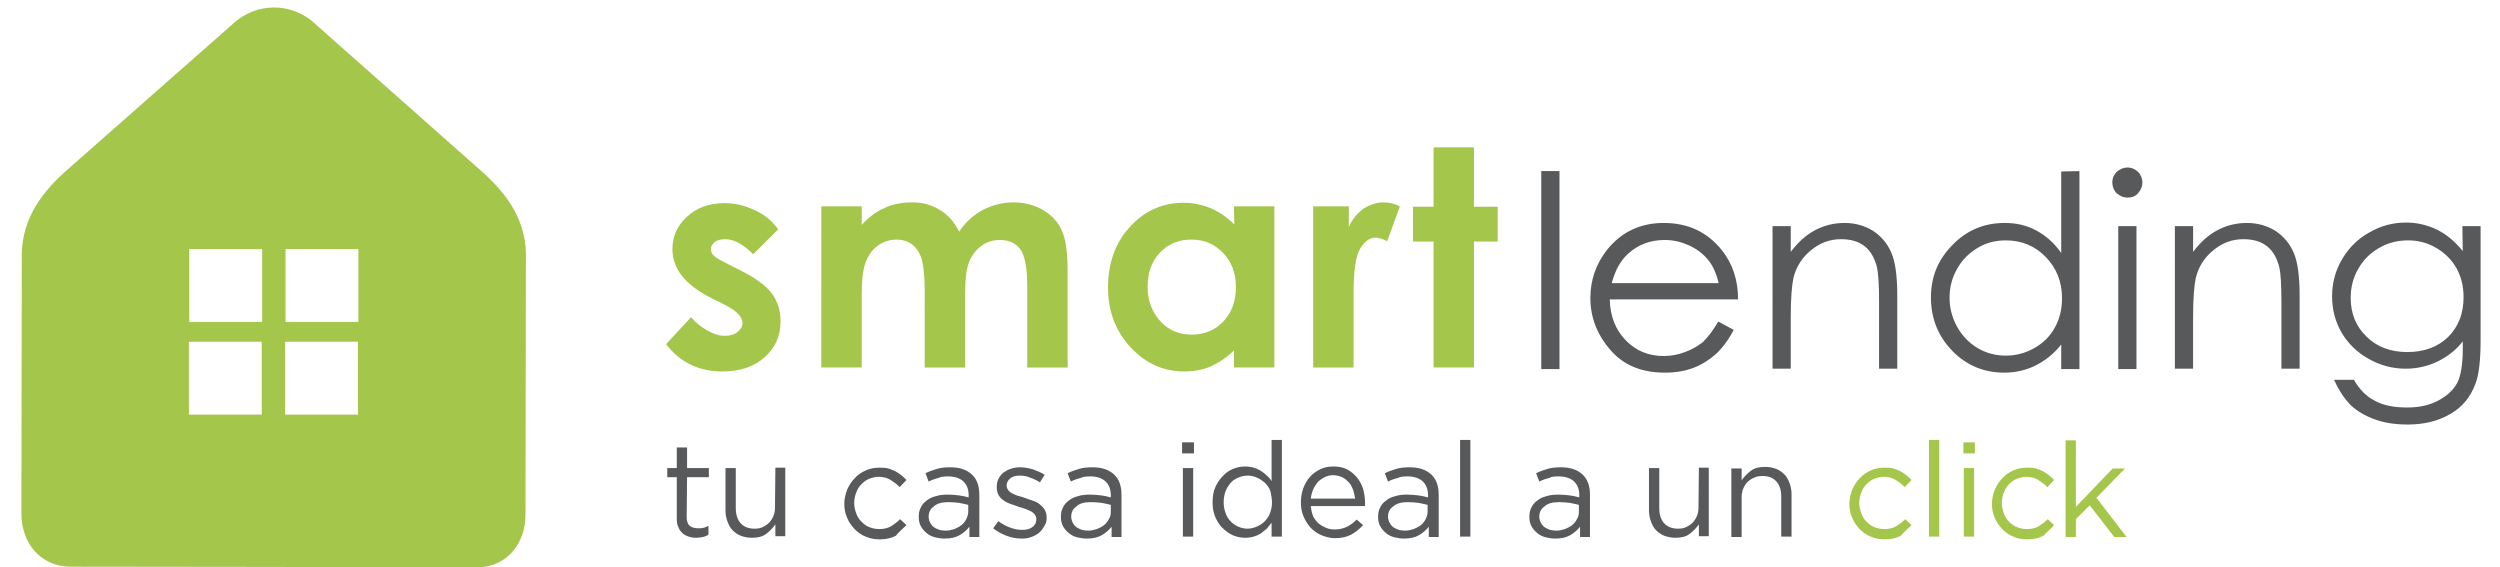 <?xml version="1.0" encoding="utf-8"?>
<!-- Generator: Adobe Illustrator 22.1.0, SVG Export Plug-In . SVG Version: 6.00 Build 0)  -->
<svg version="1.1" id="Capa_1" xmlns="http://www.w3.org/2000/svg" xmlns:xlink="http://www.w3.org/1999/xlink" x="0px" y="0px"
	 viewBox="0 0 631.3 143.3" style="enable-background:new 0 0 631.3 143.3;" xml:space="preserve">
<style type="text/css">
	.st0{fill:#A3C64B;}
	.st1{fill:#58595B;}
</style>
<g id="B_x5F_04">
	<g>
		<path class="st0" d="M80,6.4l41.9,37.1c6.9,6.2,11.3,13,10.9,22.4l-0.1,64c0,7.5-4.8,13.4-12.5,13.4c-34.1-0.1-68.2-0.2-102.3-0.2
			c-7.7,0-12.5-6-12.5-13.4l0.1-64c-0.3-9.4,4.1-16.2,11-22.4l42-37C64.6,0.4,73.9,0.4,80,6.4L80,6.4z M66.2,62.9H47.8v18.4h18.4
			V62.9L66.2,62.9z M66.1,86.3H47.7v18.4h18.4V86.3L66.1,86.3z M72.1,62.9v18.4h18.4V62.9H72.1L72.1,62.9z M72,86.3v18.4h18.4V86.3
			H72z"/>
	</g>
	<g>
		<g>
			<path class="st0" d="M196.5,57.9l-6.3,6.3c-2.5-2.5-4.9-3.8-7-3.8c-1.1,0-2,0.2-2.7,0.7c-0.6,0.5-1,1.1-1,1.8
				c0,0.5,0.2,1,0.6,1.5s1.4,1.1,3,1.9l3.7,1.9c3.9,1.9,6.6,3.9,8.1,5.9s2.2,4.4,2.2,7.1c0,3.6-1.3,6.6-4,9s-6.2,3.6-10.7,3.6
				c-5.9,0-10.7-2.3-14.2-6.9l6.3-6.8c1.2,1.4,2.6,2.5,4.2,3.4s3,1.3,4.3,1.3s2.4-0.3,3.3-1c0.8-0.7,1.2-1.4,1.2-2.2
				c0-1.6-1.5-3.1-4.4-4.6l-3.4-1.7c-6.6-3.3-9.9-7.4-9.9-12.4c0-3.2,1.2-5.9,3.7-8.2s5.6-3.4,9.5-3.4c2.6,0,5.1,0.6,7.4,1.7
				C193,54.1,194.9,55.7,196.5,57.9L196.5,57.9z M207.4,52.1h10.2v4.7c1.7-1.9,3.7-3.4,5.8-4.3c2.1-1,4.5-1.4,7-1.4s4.8,0.6,6.9,1.9
				c2.1,1.2,3.7,3.1,4.9,5.5c1.6-2.4,3.6-4.2,6-5.5c2.4-1.2,4.9-1.9,7.7-1.9c2.9,0,5.4,0.7,7.6,2s3.8,3.1,4.7,5.3
				c1,2.2,1.4,5.7,1.4,10.6v23.8h-10.2V72.3c0-4.6-0.6-7.7-1.7-9.3c-1.2-1.6-2.9-2.4-5.2-2.4c-1.8,0-3.4,0.5-4.7,1.5
				c-1.4,1-2.4,2.4-3.1,4.1c-0.7,1.7-1,4.6-1,8.4v18.2h-10.2V73.2c0-3.6-0.3-6.2-0.8-7.9c-0.5-1.6-1.4-2.8-2.4-3.6
				c-1.1-0.8-2.4-1.2-3.9-1.2c-1.7,0-3.3,0.5-4.7,1.5c-1.4,1-2.4,2.4-3.1,4.2s-1,4.7-1,8.6v18h-10.2V52.1L207.4,52.1z M311.6,52.1
				h10.2v40.7h-10.2v-4.3c-2,1.9-4,3.2-6,4.1c-2,0.8-4.2,1.2-6.5,1.2c-5.3,0-9.8-2-13.6-6.1c-3.8-4.1-5.7-9.1-5.7-15.1
				c0-6.3,1.9-11.4,5.6-15.4s8.2-6,13.5-6c2.4,0,4.7,0.5,6.9,1.4c2.1,0.9,4.1,2.3,5.9,4.1L311.6,52.1L311.6,52.1z M300.8,60.5
				c-3.2,0-5.8,1.1-7.9,3.3s-3.1,5.1-3.1,8.6s1.1,6.4,3.2,8.7s4.7,3.4,7.9,3.4c3.2,0,5.9-1.1,8-3.3s3.2-5.1,3.2-8.7
				c0-3.5-1.1-6.4-3.2-8.6C306.7,61.6,304.1,60.5,300.8,60.5L300.8,60.5z M331.8,52.1h8.8v5.2c0.9-2,2.2-3.5,3.7-4.6
				c1.6-1,3.3-1.6,5.1-1.6c1.3,0,2.7,0.3,4.1,1l-3.2,8.8c-1.2-0.6-2.2-0.9-2.9-0.9c-1.6,0-2.9,1-4,2.9s-1.6,5.7-1.6,11.4v2v16.5
				h-10.2V52.1H331.8z M362,37.2h10.2v15h6V61h-6v31.8H362V61h-5.2v-8.8h5.2V37.2z"/>
			<path class="st1" d="M389.2,43.2h4.6v50h-4.6V43.2L389.2,43.2z M433.9,81.2l3.9,2.1c-1.3,2.5-2.8,4.5-4.5,6.1
				c-1.7,1.5-3.6,2.7-5.7,3.5c-2.1,0.8-4.5,1.2-7.2,1.2c-5.9,0-10.5-1.9-13.8-5.8c-3.3-3.8-5-8.2-5-13c0-4.6,1.4-8.6,4.2-12.2
				c3.6-4.5,8.4-6.8,14.3-6.8c6.2,0,11.1,2.3,14.8,7c2.6,3.3,4,7.4,4,12.3h-32.4c0.1,4.2,1.4,7.6,4,10.3s5.8,4,9.6,4
				c1.8,0,3.6-0.3,5.4-1c1.7-0.6,3.2-1.5,4.5-2.5C431.2,85.2,432.5,83.6,433.9,81.2L433.9,81.2z M434,71.5c-0.6-2.5-1.5-4.5-2.7-5.9
				c-1.2-1.5-2.8-2.7-4.7-3.6c-2-0.9-4-1.4-6.2-1.4c-3.6,0-6.6,1.1-9.2,3.4c-1.9,1.7-3.3,4.1-4.2,7.5H434L434,71.5z M447.6,57.1h4.6
				v6.5c1.9-2.5,3.9-4.3,6.2-5.5s4.7-1.8,7.4-1.8s5.1,0.7,7.2,2c2.1,1.4,3.6,3.2,4.6,5.5s1.5,5.9,1.5,10.8v18.5h-4.6V75.9
				c0-4.1-0.2-6.9-0.5-8.3c-0.6-2.4-1.6-4.2-3.1-5.4s-3.5-1.8-6-1.8c-2.8,0-5.3,0.9-7.6,2.8c-2.2,1.8-3.7,4.1-4.4,6.9
				c-0.4,1.8-0.7,5.1-0.7,9.8v13.2h-4.6L447.6,57.1L447.6,57.1z M525.1,43.2v50h-4.6V87c-1.9,2.4-4.1,4.1-6.5,5.3
				c-2.4,1.2-5.1,1.8-7.9,1.8c-5.1,0-9.5-1.8-13.1-5.5s-5.4-8.2-5.4-13.5c0-5.2,1.8-9.6,5.5-13.3c3.6-3.7,8-5.5,13.1-5.5
				c3,0,5.6,0.6,8,1.9c2.4,1.3,4.5,3.1,6.3,5.7V43.3L525.1,43.2L525.1,43.2z M506.5,60.7c-2.6,0-5,0.6-7.1,1.9
				c-2.2,1.3-3.9,3-5.2,5.3s-1.9,4.7-1.9,7.3c0,2.5,0.6,4.9,1.9,7.3c1.3,2.3,3,4.1,5.2,5.4c2.2,1.3,4.6,1.9,7.1,1.9s4.9-0.6,7.2-1.9
				c2.3-1.3,4-3,5.2-5.2s1.8-4.6,1.8-7.4c0-4.2-1.4-7.6-4.1-10.4C513.9,62.1,510.5,60.7,506.5,60.7L506.5,60.7z M537.2,42.3
				c1.1,0,1.9,0.4,2.7,1.1c0.7,0.7,1.1,1.7,1.1,2.7s-0.4,1.9-1.1,2.7c-0.7,0.8-1.6,1.1-2.7,1.1c-1,0-1.9-0.4-2.7-1.1
				c-0.7-0.7-1.1-1.7-1.1-2.7c0-1.1,0.4-2,1.1-2.7C535.3,42.7,536.2,42.3,537.2,42.3L537.2,42.3z M534.9,57.1h4.6v36.1h-4.6V57.1
				L534.9,57.1z M549.2,57.1h4.6v6.5c1.9-2.5,3.9-4.3,6.2-5.5s4.7-1.8,7.4-1.8s5.1,0.7,7.2,2c2.1,1.4,3.6,3.2,4.6,5.5
				s1.5,5.9,1.5,10.8v18.5h-4.6V75.9c0-4.1-0.2-6.9-0.5-8.3c-0.6-2.4-1.6-4.2-3.1-5.4s-3.5-1.8-6-1.8c-2.8,0-5.3,0.9-7.6,2.8
				c-2.2,1.8-3.7,4.1-4.4,6.9c-0.4,1.8-0.7,5.1-0.7,9.8v13.2h-4.6L549.2,57.1L549.2,57.1z M621.8,57.1h4.6v28.7
				c0,5.1-0.4,8.8-1.3,11.1c-1.2,3.3-3.3,5.9-6.3,7.6c-3,1.8-6.6,2.7-10.8,2.7c-3.1,0-5.9-0.4-8.3-1.3c-2.5-0.9-4.5-2.1-6-3.5
				c-1.5-1.5-3-3.6-4.3-6.5h5c1.4,2.4,3.1,4.2,5.3,5.3c2.2,1.2,4.9,1.7,8.1,1.7c3.2,0,5.8-0.6,8-1.8s3.7-2.6,4.7-4.4
				c0.9-1.8,1.4-4.6,1.4-8.6v-1.9c-1.7,2.2-3.9,3.9-6.4,5.1c-2.5,1.2-5.2,1.8-8,1.8c-3.3,0-6.4-0.8-9.4-2.5
				c-2.9-1.6-5.2-3.9-6.8-6.6c-1.6-2.8-2.4-5.8-2.4-9.2c0-3.3,0.8-6.4,2.5-9.3c1.7-2.9,4-5.2,6.9-6.8c2.9-1.7,6-2.5,9.3-2.5
				c2.7,0,5.2,0.6,7.6,1.7c2.3,1.1,4.6,2.9,6.7,5.5L621.8,57.1L621.8,57.1z M608.1,60.7c-2.6,0-5.1,0.6-7.3,1.9
				c-2.3,1.3-4,3-5.3,5.3c-1.3,2.2-1.9,4.7-1.9,7.3c0,4,1.3,7.2,4,9.8c2.6,2.6,6.1,3.9,10.3,3.9c4.3,0,7.7-1.3,10.3-3.8
				c2.6-2.6,3.9-5.9,3.9-10.1c0-2.7-0.6-5.1-1.8-7.3c-1.2-2.1-2.9-3.8-5.1-5.1C613,61.3,610.6,60.7,608.1,60.7z"/>
		</g>
		<g>
			<path class="st1" d="M173.5,120.5h5.5v-2.3h-5.5V113h-2.6v5.2h-2.4v2.3h2.4v10.4c0,0.9,0.1,1.6,0.4,2.2c0.2,0.6,0.6,1.1,1,1.5
				s1,0.7,1.6,0.9s1.2,0.3,1.9,0.3c0.6,0,1.2-0.1,1.7-0.2c0.5-0.1,1-0.3,1.4-0.6v-2.2c-0.4,0.2-0.9,0.4-1.3,0.5s-0.8,0.1-1.3,0.1
				c-0.9,0-1.6-0.2-2.1-0.6c-0.5-0.4-0.8-1.2-0.8-2.2L173.5,120.5L173.5,120.5z M195.7,128.1c0,0.8-0.1,1.5-0.4,2.2
				s-0.6,1.2-1.1,1.7s-1,0.8-1.6,1.1s-1.3,0.4-2.1,0.4c-1.5,0-2.7-0.5-3.5-1.4s-1.2-2.2-1.2-3.8v-10.1h-2.6v10.7c0,1,0.2,2,0.5,2.8
				s0.7,1.6,1.3,2.2c0.6,0.6,1.3,1.1,2.1,1.4c0.8,0.3,1.7,0.5,2.8,0.5c1.5,0,2.7-0.3,3.6-1s1.7-1.5,2.3-2.4v3h2.5v-17.3h-2.5
				L195.7,128.1L195.7,128.1z M228.9,132.6l-1.6-1.5c-0.7,0.7-1.5,1.3-2.3,1.8c-0.9,0.5-1.8,0.7-3,0.7c-0.9,0-1.8-0.2-2.5-0.5
				c-0.8-0.3-1.4-0.8-2-1.4c-0.6-0.6-1-1.3-1.3-2.1s-0.5-1.7-0.5-2.6c0-0.9,0.2-1.8,0.5-2.6s0.7-1.5,1.3-2.1c0.6-0.6,1.2-1.1,2-1.4
				c0.8-0.3,1.6-0.5,2.4-0.5c1.2,0,2.2,0.3,3,0.8s1.6,1.1,2.3,1.8l1.7-1.8c-0.4-0.4-0.8-0.8-1.3-1.2s-1-0.7-1.5-1
				c-0.6-0.3-1.2-0.5-1.8-0.7c-0.7-0.2-1.4-0.2-2.2-0.2c-1.3,0-2.4,0.2-3.5,0.7s-2,1.1-2.8,2c-0.8,0.8-1.4,1.8-1.9,2.9
				c-0.4,1.1-0.7,2.3-0.7,3.5s0.2,2.4,0.7,3.5c0.4,1.1,1.1,2,1.9,2.9c0.8,0.8,1.7,1.5,2.8,1.9c1.1,0.5,2.3,0.7,3.5,0.7
				c1.6,0,3-0.3,4.1-0.9C227,134.3,228,133.5,228.9,132.6L228.9,132.6z M239.4,120.3c1.6,0,2.9,0.4,3.8,1.2s1.4,2,1.4,3.5v0.6
				c-0.8-0.2-1.6-0.4-2.4-0.5s-1.8-0.2-2.9-0.2s-2.1,0.1-3,0.4c-0.9,0.2-1.7,0.6-2.3,1.1c-0.7,0.5-1.2,1.1-1.5,1.8
				c-0.4,0.7-0.5,1.5-0.5,2.4s0.2,1.7,0.6,2.4s0.9,1.2,1.5,1.7s1.3,0.8,2.1,1c0.8,0.2,1.6,0.3,2.4,0.3c1.5,0,2.8-0.3,3.8-0.9
				c1-0.6,1.8-1.3,2.4-2.1v2.6h2.5V125c0-2.3-0.6-4-1.9-5.2s-3.1-1.8-5.4-1.8c-1.3,0-2.4,0.1-3.4,0.4c-1,0.3-1.9,0.6-2.9,1.1
				l0.8,2.1c0.8-0.4,1.6-0.7,2.5-0.9C237.4,120.4,238.4,120.3,239.4,120.3L239.4,120.3z M239.5,126.8c1.1,0,2,0.1,2.8,0.2
				c0.8,0.2,1.6,0.3,2.2,0.5v1.7c0,0.7-0.2,1.3-0.5,1.9c-0.3,0.6-0.7,1.1-1.2,1.5s-1.1,0.7-1.8,1c-0.7,0.2-1.4,0.4-2.2,0.4
				c-0.6,0-1.1-0.1-1.6-0.2c-0.5-0.2-1-0.4-1.4-0.7s-0.7-0.7-0.9-1.1c-0.2-0.4-0.4-0.9-0.4-1.5c0-1.1,0.4-2,1.3-2.6
				C236.6,127.1,237.9,126.8,239.5,126.8L239.5,126.8z M264.3,130.7L264.3,130.7c0-0.8-0.2-1.5-0.5-2s-0.8-1-1.3-1.4
				s-1.1-0.7-1.8-0.9c-0.7-0.2-1.3-0.5-2-0.7c-0.6-0.2-1.1-0.4-1.7-0.5c-0.5-0.2-1-0.4-1.4-0.6c-0.4-0.2-0.7-0.5-1-0.8
				c-0.2-0.3-0.4-0.7-0.4-1.1v-0.1c0-0.7,0.3-1.3,0.9-1.8s1.4-0.7,2.4-0.7c0.8,0,1.7,0.1,2.6,0.5c0.9,0.3,1.7,0.7,2.5,1.2l1.2-1.9
				c-0.9-0.6-1.9-1-3-1.4c-1.1-0.3-2.2-0.5-3.2-0.5c-0.8,0-1.6,0.1-2.4,0.4c-0.7,0.2-1.3,0.6-1.9,1c-0.5,0.4-0.9,1-1.2,1.6
				c-0.3,0.6-0.4,1.3-0.4,2v0.1c0,0.8,0.2,1.5,0.5,2s0.8,1,1.3,1.3c0.5,0.4,1.2,0.7,1.8,0.9c0.7,0.2,1.4,0.5,2,0.7s1.1,0.3,1.6,0.5
				s1,0.4,1.4,0.6c0.4,0.2,0.7,0.5,1,0.8c0.2,0.3,0.4,0.7,0.4,1.1v0.1c0,0.8-0.3,1.5-1,2s-1.5,0.7-2.6,0.7c-1,0-2-0.2-3.1-0.6
				c-1-0.4-2-0.9-2.9-1.6l-1.3,1.8c1,0.8,2.1,1.4,3.4,1.9s2.5,0.7,3.8,0.7c0.9,0,1.7-0.1,2.4-0.4c0.7-0.2,1.4-0.6,1.9-1s1-1,1.3-1.6
				C264.2,132.2,264.3,131.5,264.3,130.7L264.3,130.7z M275.3,120.3c1.6,0,2.9,0.4,3.8,1.2s1.4,2,1.4,3.5v0.6
				c-0.8-0.2-1.6-0.4-2.4-0.5s-1.8-0.2-2.9-0.2s-2.1,0.1-3,0.4c-0.9,0.2-1.7,0.6-2.3,1.1c-0.7,0.5-1.2,1.1-1.5,1.8
				c-0.4,0.7-0.5,1.5-0.5,2.4s0.2,1.7,0.6,2.4s0.9,1.2,1.5,1.7s1.3,0.8,2.1,1c0.8,0.2,1.6,0.3,2.4,0.3c1.5,0,2.8-0.3,3.8-0.9
				c1-0.6,1.8-1.3,2.4-2.1v2.6h2.5V125c0-2.3-0.6-4-1.9-5.2s-3.1-1.8-5.4-1.8c-1.3,0-2.4,0.1-3.4,0.4c-1,0.3-1.9,0.6-2.9,1.1
				l0.8,2.1c0.8-0.4,1.6-0.7,2.5-0.9C273.4,120.4,274.3,120.3,275.3,120.3L275.3,120.3z M275.5,126.8c1.1,0,2,0.1,2.8,0.2
				c0.8,0.2,1.6,0.3,2.2,0.5v1.7c0,0.7-0.1,1.3-0.5,1.9c-0.3,0.6-0.7,1.1-1.2,1.5s-1.1,0.7-1.8,1c-0.7,0.2-1.4,0.4-2.2,0.4
				c-0.6,0-1.1-0.1-1.6-0.2c-0.5-0.2-1-0.4-1.4-0.7s-0.7-0.7-0.9-1.1c-0.2-0.4-0.4-0.9-0.4-1.5c0-1.1,0.4-2,1.3-2.6
				C272.6,127.1,273.8,126.8,275.5,126.8L275.5,126.8z M301.5,114.5v-2.8h-3v2.8H301.5L301.5,114.5z M301.3,135.5v-17.3h-2.6v17.3
				H301.3L301.3,135.5z M323.7,135.5v-24.4h-2.6v10.4c-0.3-0.5-0.7-1-1.2-1.4c-0.4-0.4-0.9-0.8-1.5-1.2c-0.5-0.3-1.1-0.6-1.8-0.8
				c-0.7-0.2-1.4-0.3-2.2-0.3c-1,0-2.1,0.2-3,0.6c-1,0.4-1.9,1-2.6,1.8c-0.8,0.8-1.4,1.7-1.9,2.8s-0.7,2.4-0.7,3.8
				c0,1.4,0.2,2.7,0.7,3.8s1.1,2.1,1.9,2.8c0.8,0.8,1.7,1.4,2.6,1.8c1,0.4,2,0.6,3,0.6c0.8,0,1.5-0.1,2.2-0.3s1.3-0.5,1.8-0.8
				c0.5-0.4,1-0.8,1.5-1.2c0.4-0.5,0.8-1,1.2-1.5v3.5L323.7,135.5L323.7,135.5z M321.2,126.9c0,1-0.2,1.9-0.5,2.7s-0.8,1.5-1.4,2.1
				s-1.3,1-2,1.3s-1.5,0.5-2.3,0.5s-1.6-0.2-2.3-0.5c-0.7-0.3-1.4-0.8-1.9-1.3c-0.6-0.6-1-1.3-1.3-2.1s-0.5-1.7-0.5-2.8
				c0-1,0.2-2,0.5-2.8s0.8-1.5,1.3-2.1s1.2-1,1.9-1.3c0.7-0.3,1.5-0.5,2.4-0.5c0.8,0,1.6,0.2,2.3,0.5c0.7,0.3,1.4,0.8,2,1.3
				c0.6,0.6,1.1,1.3,1.4,2.1C321,125,321.2,125.9,321.2,126.9L321.2,126.9z M331,127.8h13.7c0-0.2,0-0.3,0-0.4c0-0.1,0-0.3,0-0.4
				c0-1.3-0.2-2.5-0.5-3.6c-0.4-1.1-0.9-2.1-1.6-2.9c-0.7-0.8-1.5-1.5-2.5-2s-2.1-0.7-3.4-0.7c-1.2,0-2.3,0.2-3.3,0.7
				s-1.9,1.1-2.6,1.9c-0.7,0.8-1.3,1.8-1.7,2.9c-0.4,1.1-0.6,2.3-0.6,3.5c0,1.3,0.2,2.6,0.7,3.7c0.5,1.1,1.1,2.1,1.9,2.9
				c0.8,0.8,1.7,1.4,2.7,1.8c1,0.4,2.2,0.7,3.3,0.7c1.6,0,3-0.3,4.1-0.9c1.1-0.6,2.1-1.4,3-2.4l-1.6-1.4c-0.7,0.7-1.5,1.3-2.4,1.8
				c-0.9,0.4-1.9,0.7-3.1,0.7c-0.8,0-1.5-0.1-2.2-0.4c-0.7-0.3-1.3-0.6-1.9-1.1s-1-1.1-1.4-1.8C331.3,129.6,331.1,128.8,331,127.8
				L331,127.8z M331,125.9c0.1-0.8,0.3-1.6,0.6-2.3c0.3-0.7,0.7-1.3,1.2-1.9c0.5-0.5,1.1-0.9,1.7-1.2s1.3-0.5,2.1-0.5
				c0.9,0,1.6,0.2,2.3,0.5c0.7,0.3,1.2,0.8,1.7,1.3s0.8,1.2,1.1,1.9c0.2,0.7,0.4,1.5,0.5,2.2H331L331,125.9z M355.4,120.3
				c1.6,0,2.9,0.4,3.8,1.2s1.4,2,1.4,3.5v0.6c-0.8-0.2-1.6-0.4-2.4-0.5s-1.8-0.2-2.9-0.2s-2.1,0.1-3,0.4c-0.9,0.2-1.7,0.6-2.3,1.1
				c-0.7,0.5-1.2,1.1-1.5,1.8c-0.4,0.7-0.5,1.5-0.5,2.4s0.2,1.7,0.6,2.4s0.9,1.2,1.5,1.7s1.3,0.8,2.1,1c0.8,0.2,1.6,0.3,2.4,0.3
				c1.5,0,2.8-0.3,3.8-0.9c1-0.6,1.8-1.3,2.4-2.1v2.6h2.5V125c0-2.3-0.6-4-1.9-5.2s-3.1-1.8-5.4-1.8c-1.3,0-2.4,0.1-3.4,0.4
				c-1,0.3-1.9,0.6-2.9,1.1l0.8,2.1c0.8-0.4,1.6-0.7,2.5-0.9C353.5,120.4,354.4,120.3,355.4,120.3L355.4,120.3z M355.5,126.8
				c1.1,0,2,0.1,2.8,0.2c0.8,0.2,1.6,0.3,2.2,0.5v1.7c0,0.7-0.2,1.3-0.5,1.9c-0.3,0.6-0.7,1.1-1.2,1.5s-1.1,0.7-1.8,1
				c-0.7,0.2-1.4,0.4-2.2,0.4c-0.6,0-1.1-0.1-1.6-0.2c-0.5-0.2-1-0.4-1.4-0.7s-0.7-0.7-0.9-1.1c-0.2-0.4-0.4-0.9-0.4-1.5
				c0-1.1,0.4-2,1.3-2.6C352.7,127.1,353.9,126.8,355.5,126.8L355.5,126.8z M371.3,135.5v-24.4h-2.6v24.4H371.3L371.3,135.5z
				 M393.6,120.3c1.6,0,2.9,0.4,3.8,1.2s1.4,2,1.4,3.5v0.6c-0.8-0.2-1.6-0.4-2.4-0.5s-1.8-0.2-2.9-0.2s-2.1,0.1-3,0.4
				c-0.9,0.2-1.7,0.6-2.3,1.1c-0.7,0.5-1.2,1.1-1.5,1.8c-0.4,0.7-0.5,1.5-0.5,2.4s0.2,1.7,0.6,2.4s0.9,1.2,1.5,1.7s1.3,0.8,2.1,1
				c0.8,0.2,1.6,0.3,2.4,0.3c1.5,0,2.8-0.3,3.8-0.9c1-0.6,1.8-1.3,2.4-2.1v2.6h2.5V125c0-2.3-0.6-4-1.9-5.2
				c-1.3-1.2-3.1-1.8-5.4-1.8c-1.3,0-2.4,0.1-3.4,0.4c-1,0.3-1.9,0.6-2.9,1.1l0.8,2.1c0.8-0.4,1.6-0.7,2.5-0.9
				C391.6,120.4,392.5,120.3,393.6,120.3L393.6,120.3z M393.7,126.8c1.1,0,2,0.1,2.8,0.2c0.8,0.2,1.6,0.3,2.2,0.5v1.7
				c0,0.7-0.1,1.3-0.5,1.9c-0.3,0.6-0.7,1.1-1.2,1.5s-1.1,0.7-1.8,1c-0.7,0.2-1.4,0.4-2.2,0.4c-0.6,0-1.1-0.1-1.6-0.2
				c-0.5-0.2-1-0.4-1.4-0.7s-0.7-0.7-0.9-1.1c-0.2-0.4-0.4-0.9-0.4-1.5c0-1.1,0.4-2,1.3-2.6C390.8,127.1,392.1,126.8,393.7,126.8
				L393.7,126.8z M428.9,128.1c0,0.8-0.1,1.5-0.4,2.2c-0.3,0.7-0.6,1.2-1.1,1.7s-1,0.8-1.6,1.1s-1.3,0.4-2.1,0.4
				c-1.5,0-2.7-0.5-3.5-1.4s-1.2-2.2-1.2-3.8v-10.1h-2.6v10.7c0,1,0.2,2,0.5,2.8s0.7,1.6,1.3,2.2c0.6,0.6,1.3,1.1,2.1,1.4
				c0.8,0.3,1.7,0.5,2.8,0.5c1.5,0,2.7-0.3,3.6-1c0.9-0.7,1.7-1.5,2.3-2.4v3h2.5v-17.3H429L428.9,128.1L428.9,128.1z M439.8,125.6
				c0-0.8,0.1-1.5,0.4-2.2c0.3-0.7,0.6-1.2,1.1-1.7s1-0.8,1.7-1.1c0.6-0.3,1.3-0.4,2.1-0.4c1.5,0,2.7,0.5,3.5,1.4s1.2,2.2,1.2,3.8
				v10.1h2.6v-10.7c0-1-0.2-2-0.5-2.8s-0.7-1.6-1.3-2.2c-0.6-0.6-1.3-1.1-2.1-1.4c-0.8-0.3-1.7-0.5-2.8-0.5c-1.5,0-2.7,0.3-3.6,1
				c-0.9,0.7-1.7,1.5-2.3,2.4v-3h-2.6v17.3h2.6L439.8,125.6L439.8,125.6z"/>
			<path class="st0" d="M482.7,132.6l-1.6-1.5c-0.7,0.7-1.5,1.3-2.3,1.8c-0.9,0.5-1.8,0.7-3,0.7c-0.9,0-1.8-0.2-2.5-0.5
				c-0.8-0.3-1.4-0.8-2-1.4c-0.6-0.6-1-1.3-1.3-2.1s-0.5-1.7-0.5-2.6c0-0.9,0.2-1.8,0.5-2.6s0.7-1.5,1.3-2.1s1.2-1.1,2-1.4
				c0.8-0.3,1.6-0.5,2.4-0.5c1.2,0,2.2,0.3,3,0.8s1.6,1.1,2.3,1.8l1.7-1.8c-0.4-0.4-0.8-0.8-1.3-1.2s-1-0.7-1.5-1
				c-0.6-0.3-1.2-0.5-1.8-0.7c-0.7-0.2-1.4-0.2-2.2-0.2c-1.3,0-2.4,0.2-3.5,0.7s-2,1.1-2.8,2c-0.8,0.8-1.4,1.8-1.9,2.9
				c-0.4,1.1-0.7,2.3-0.7,3.5s0.2,2.4,0.7,3.5c0.4,1.1,1.1,2,1.9,2.9c0.8,0.8,1.7,1.5,2.8,1.9c1.1,0.5,2.3,0.7,3.5,0.7
				c1.6,0,3-0.3,4.1-0.9C480.8,134.3,481.8,133.5,482.7,132.6L482.7,132.6z M489.7,135.5v-24.4h-2.6v24.4H489.7L489.7,135.5z
				 M498.7,114.5v-2.8h-2.9v2.8H498.7L498.7,114.5z M498.5,135.5v-17.3h-2.6v17.3H498.5L498.5,135.5z M529.4,125.7l7.2-7.4h-3.1
				l-9.3,9.7v-16.8h-2.6v24.4h2.6v-4.5l3.5-3.5l6.2,8h3.1L529.4,125.7z M518.7,132.6l-1.6-1.5c-0.7,0.7-1.5,1.3-2.3,1.8
				c-0.9,0.5-1.8,0.7-3,0.7c-0.9,0-1.8-0.2-2.5-0.5c-0.8-0.3-1.4-0.8-2-1.4c-0.6-0.6-1-1.3-1.3-2.1s-0.5-1.7-0.5-2.6
				c0-0.9,0.2-1.8,0.5-2.6s0.7-1.5,1.3-2.1s1.2-1.1,2-1.4c0.8-0.3,1.6-0.5,2.4-0.5c1.2,0,2.2,0.3,3,0.8s1.6,1.1,2.3,1.8l1.7-1.8
				c-0.4-0.4-0.8-0.8-1.3-1.2s-1-0.7-1.5-1c-0.6-0.3-1.2-0.5-1.8-0.7c-0.7-0.2-1.4-0.2-2.2-0.2c-1.3,0-2.4,0.2-3.5,0.7s-2,1.1-2.8,2
				c-0.8,0.8-1.4,1.8-1.9,2.9c-0.4,1.1-0.7,2.3-0.7,3.5s0.2,2.4,0.7,3.5c0.4,1.1,1.1,2,1.9,2.9c0.8,0.8,1.7,1.5,2.8,1.9
				c1.1,0.5,2.3,0.7,3.5,0.7c1.6,0,3-0.3,4.1-0.9C516.9,134.3,517.9,133.5,518.7,132.6L518.7,132.6z"/>
		</g>
	</g>
</g>
</svg>
